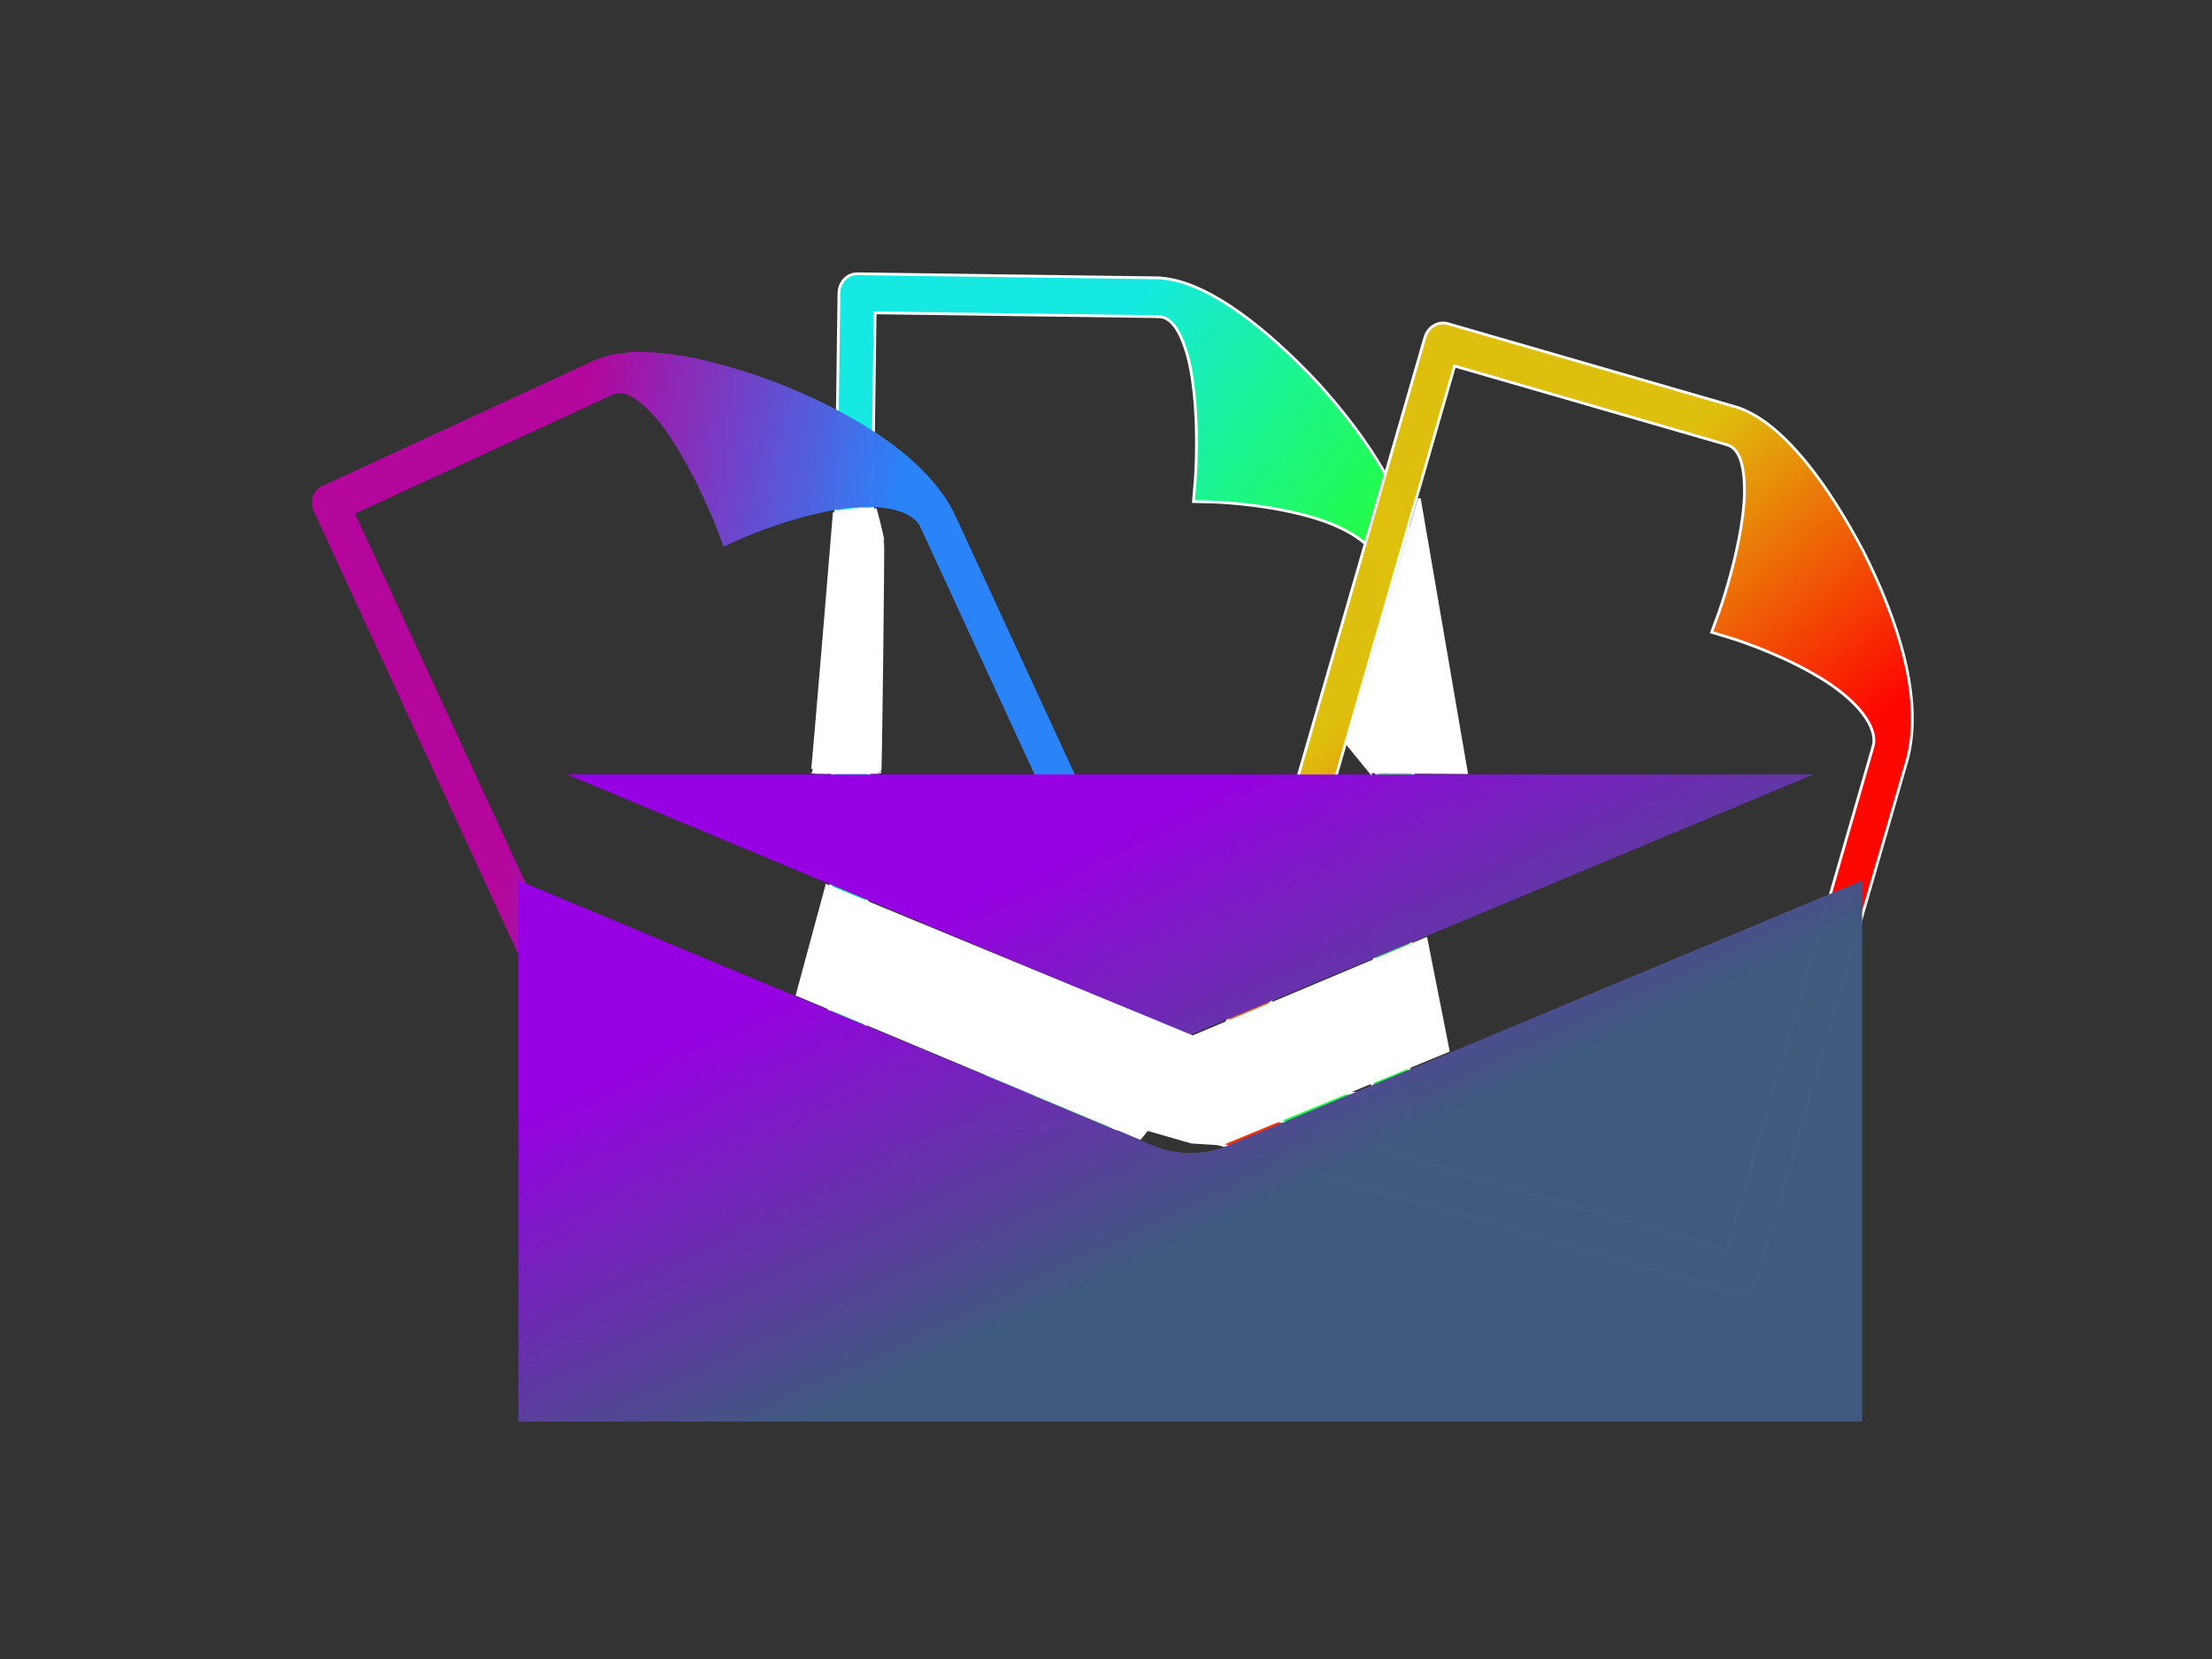 <svg width="800" height="600" xmlns="http://www.w3.org/2000/svg">
 <rect width="100%" height="100%" fill="#333333" stroke="none"/>
 <defs>
  <linearGradient spreadMethod="pad" y2="1" x2="0.992" y1="0" x1="0" id="svg_19">
   <stop offset="0.266" stop-color="#9700e2"/>
   <stop offset="0.613" stop-opacity="0.996" stop-color="#3f5a7f"/>
  </linearGradient>
  <linearGradient spreadMethod="pad" y2="1" x2="0.992" y1="0" x1="0" id="svg_30">
   <stop stop-opacity="0.996" offset="0.266" stop-color="#b5059d"/>
   <stop offset="0.613" stop-opacity="0.992" stop-color="#2a84f9"/>
  </linearGradient>
  <linearGradient spreadMethod="pad" y2="1" x2="0.992" y1="0" x1="0" id="svg_31">
   <stop stop-opacity="0.996" offset="0.266" stop-color="#15eae3"/>
   <stop offset="0.613" stop-opacity="0.992" stop-color="#23ff48"/>
  </linearGradient>
  <linearGradient spreadMethod="pad" y2="1" x2="0.992" y1="0" x1="0" id="svg_32">
   <stop stop-opacity="0.996" offset="0.266" stop-color="#e0c00d"/>
   <stop offset="0.617" stop-opacity="0.992" stop-color="#ff0800"/>
  </linearGradient>
 </defs>
 <g>
  <title>Layer 1</title>
  <path transform="rotate(0.777 406.417 254.332)" id="svg_23" d="m475.045,137.512c-18.69,-19.338 -38.847,-34.829 -55.383,-36.94c-0.9,-0.137 -1.833,-0.217 -2.818,-0.24l-108.826,0c-1.736,0 -3.451,0.719 -4.672,2.055c-1.211,1.301 -1.929,3.128 -1.929,4.989l0,293.948c0,1.849 0.675,3.619 1.929,4.966c1.254,1.324 2.904,2.043 4.672,2.043l196.797,0c1.736,0 3.397,-0.708 4.651,-2.043c1.254,-1.336 1.95,-3.105 1.95,-4.966l0,-195.604c-0.386,-22.705 -17.082,-47.465 -36.372,-68.207zm23.148,256.745l-183.595,0l0,-279.884l102.257,0l0,0.023c4.458,-0.285 8.305,4.406 11.252,15.137c2.679,10.217 3.354,23.539 3.344,32.774c0.021,6.769 -0.289,11.313 -0.289,11.313l-0.525,7.443l7.03,0.08c0.032,0 16.246,0.205 32.149,4.052c15.282,3.516 27.231,10.525 28.345,18.459c0.043,0.708 0.054,1.416 0.043,2.078l0,188.526l-0.011,0z" stroke="#ffffff" fill="url(#svg_31)"/>
  <path transform="rotate(16.119 575.417 292.332)" id="svg_21" d="m644.045,175.512c-18.69,-19.338 -38.847,-34.829 -55.383,-36.94c-0.9,-0.137 -1.833,-0.217 -2.818,-0.24l-108.826,0c-1.736,0 -3.451,0.719 -4.672,2.055c-1.211,1.301 -1.929,3.128 -1.929,4.989l0,293.948c0,1.849 0.675,3.619 1.929,4.966c1.254,1.324 2.904,2.043 4.672,2.043l196.797,0c1.736,0 3.397,-0.708 4.651,-2.043c1.254,-1.336 1.95,-3.105 1.95,-4.966l0,-195.604c-0.386,-22.705 -17.082,-47.465 -36.372,-68.207zm23.148,256.745l-183.595,0l0,-279.884l102.257,0l0,0.023c4.458,-0.285 8.305,4.406 11.252,15.137c2.679,10.217 3.354,23.539 3.344,32.774c0.021,6.769 -0.289,11.313 -0.289,11.313l-0.525,7.443l7.03,0.08c0.032,0 16.246,0.205 32.149,4.052c15.282,3.516 27.231,10.525 28.345,18.459c0.043,0.708 0.054,1.416 0.043,2.078l0,188.526l-0.011,0z" stroke="#ffffff" fill="url(#svg_32)"/>
  <path transform="rotate(-24.78 270.417 274.332)" id="svg_20" d="m339.045,157.512c-18.69,-19.338 -38.847,-34.829 -55.383,-36.94c-0.9,-0.137 -1.833,-0.217 -2.818,-0.24l-108.826,0c-1.736,0 -3.451,0.719 -4.672,2.055c-1.211,1.301 -1.929,3.128 -1.929,4.989l0,293.948c0,1.849 0.675,3.619 1.929,4.966c1.254,1.324 2.904,2.043 4.672,2.043l196.797,0c1.736,0 3.397,-0.708 4.651,-2.043c1.254,-1.336 1.95,-3.105 1.95,-4.966l0,-195.604c-0.386,-22.705 -17.082,-47.465 -36.372,-68.207zm23.148,256.745l-183.595,0l0,-279.884l102.257,0l0,0.023c4.458,-0.285 8.305,4.406 11.252,15.137c2.679,10.217 3.354,23.539 3.344,32.774c0.021,6.769 -0.289,11.313 -0.289,11.313l-0.525,7.443l7.03,0.08c0.032,0 16.246,0.205 32.149,4.052c15.282,3.516 27.231,10.525 28.345,18.459c0.043,0.708 0.054,1.416 0.043,2.078l0,188.526l-0.011,0z" fill="url(#svg_30)"/>
  <path id="svg_9" d="m655.774,280.111l-450.612,0l225.306,94.151l225.306,-94.151zm-211.968,134.259c-4.14,1.735 -8.73,2.609 -13.32,2.609s-9.18,-0.874 -13.338,-2.609l-229.662,-95.939l0,195.68l486,0l0,-195.68l-229.68,95.939z" fill="url(#svg_19)"/>
  <path stroke="#ffffff" id="svg_26" d="m299.001,320.334l140,57.822l-26.667,33.511l-124,-51.909l10.667,-39.424z" opacity="NaN" fill="#ffffff"/>
  <path id="svg_27" d="m384.001,396.668" opacity="NaN" stroke="#ffffff" fill="#ffffff"/>
  <path transform="translate(1200,900)" id="svg_28" d="m412.666,409.333l23.333,5l6,-0.333l83,-35l-11,-40l-84.667,35.667l-16.667,34.667z" opacity="NaN" stroke="#ffffff" fill="#ffffff"/>
  <path transform="rotate(0.17 468.333 376.5)" id="svg_29" d="m442,414.333l82.333,-34.183l-8.333,-41.484l-94.667,40.156l-9,29.537l18.667,5.31l11,0.664z" opacity="NaN" fill="#ffffff"/>
  <path transform="rotate(0.294 509.107 229.806)" stroke="#ffffff" id="svg_33" d="m495.831,279.266l34.773,0.035l-17.529,-98.988l-25.466,88.99l8.222,9.964z" opacity="NaN" fill="#ffffff"/>
  <path stroke="#ffffff" id="svg_35" d="m301.746,185.241c0,0 8.75,-0.995 8.502,-1.242c0.248,0.247 6.498,0.247 6.25,0c0.248,0.247 2.998,11.438 2.75,11.191c0.248,0.247 -0.752,84.306 -1,84.059c0.248,0.247 -24.252,0.247 -24.5,0c0.248,0.247 7.998,-94.009 7.998,-94.009z" opacity="NaN" fill="#ffffff"/>
 </g>
</svg>